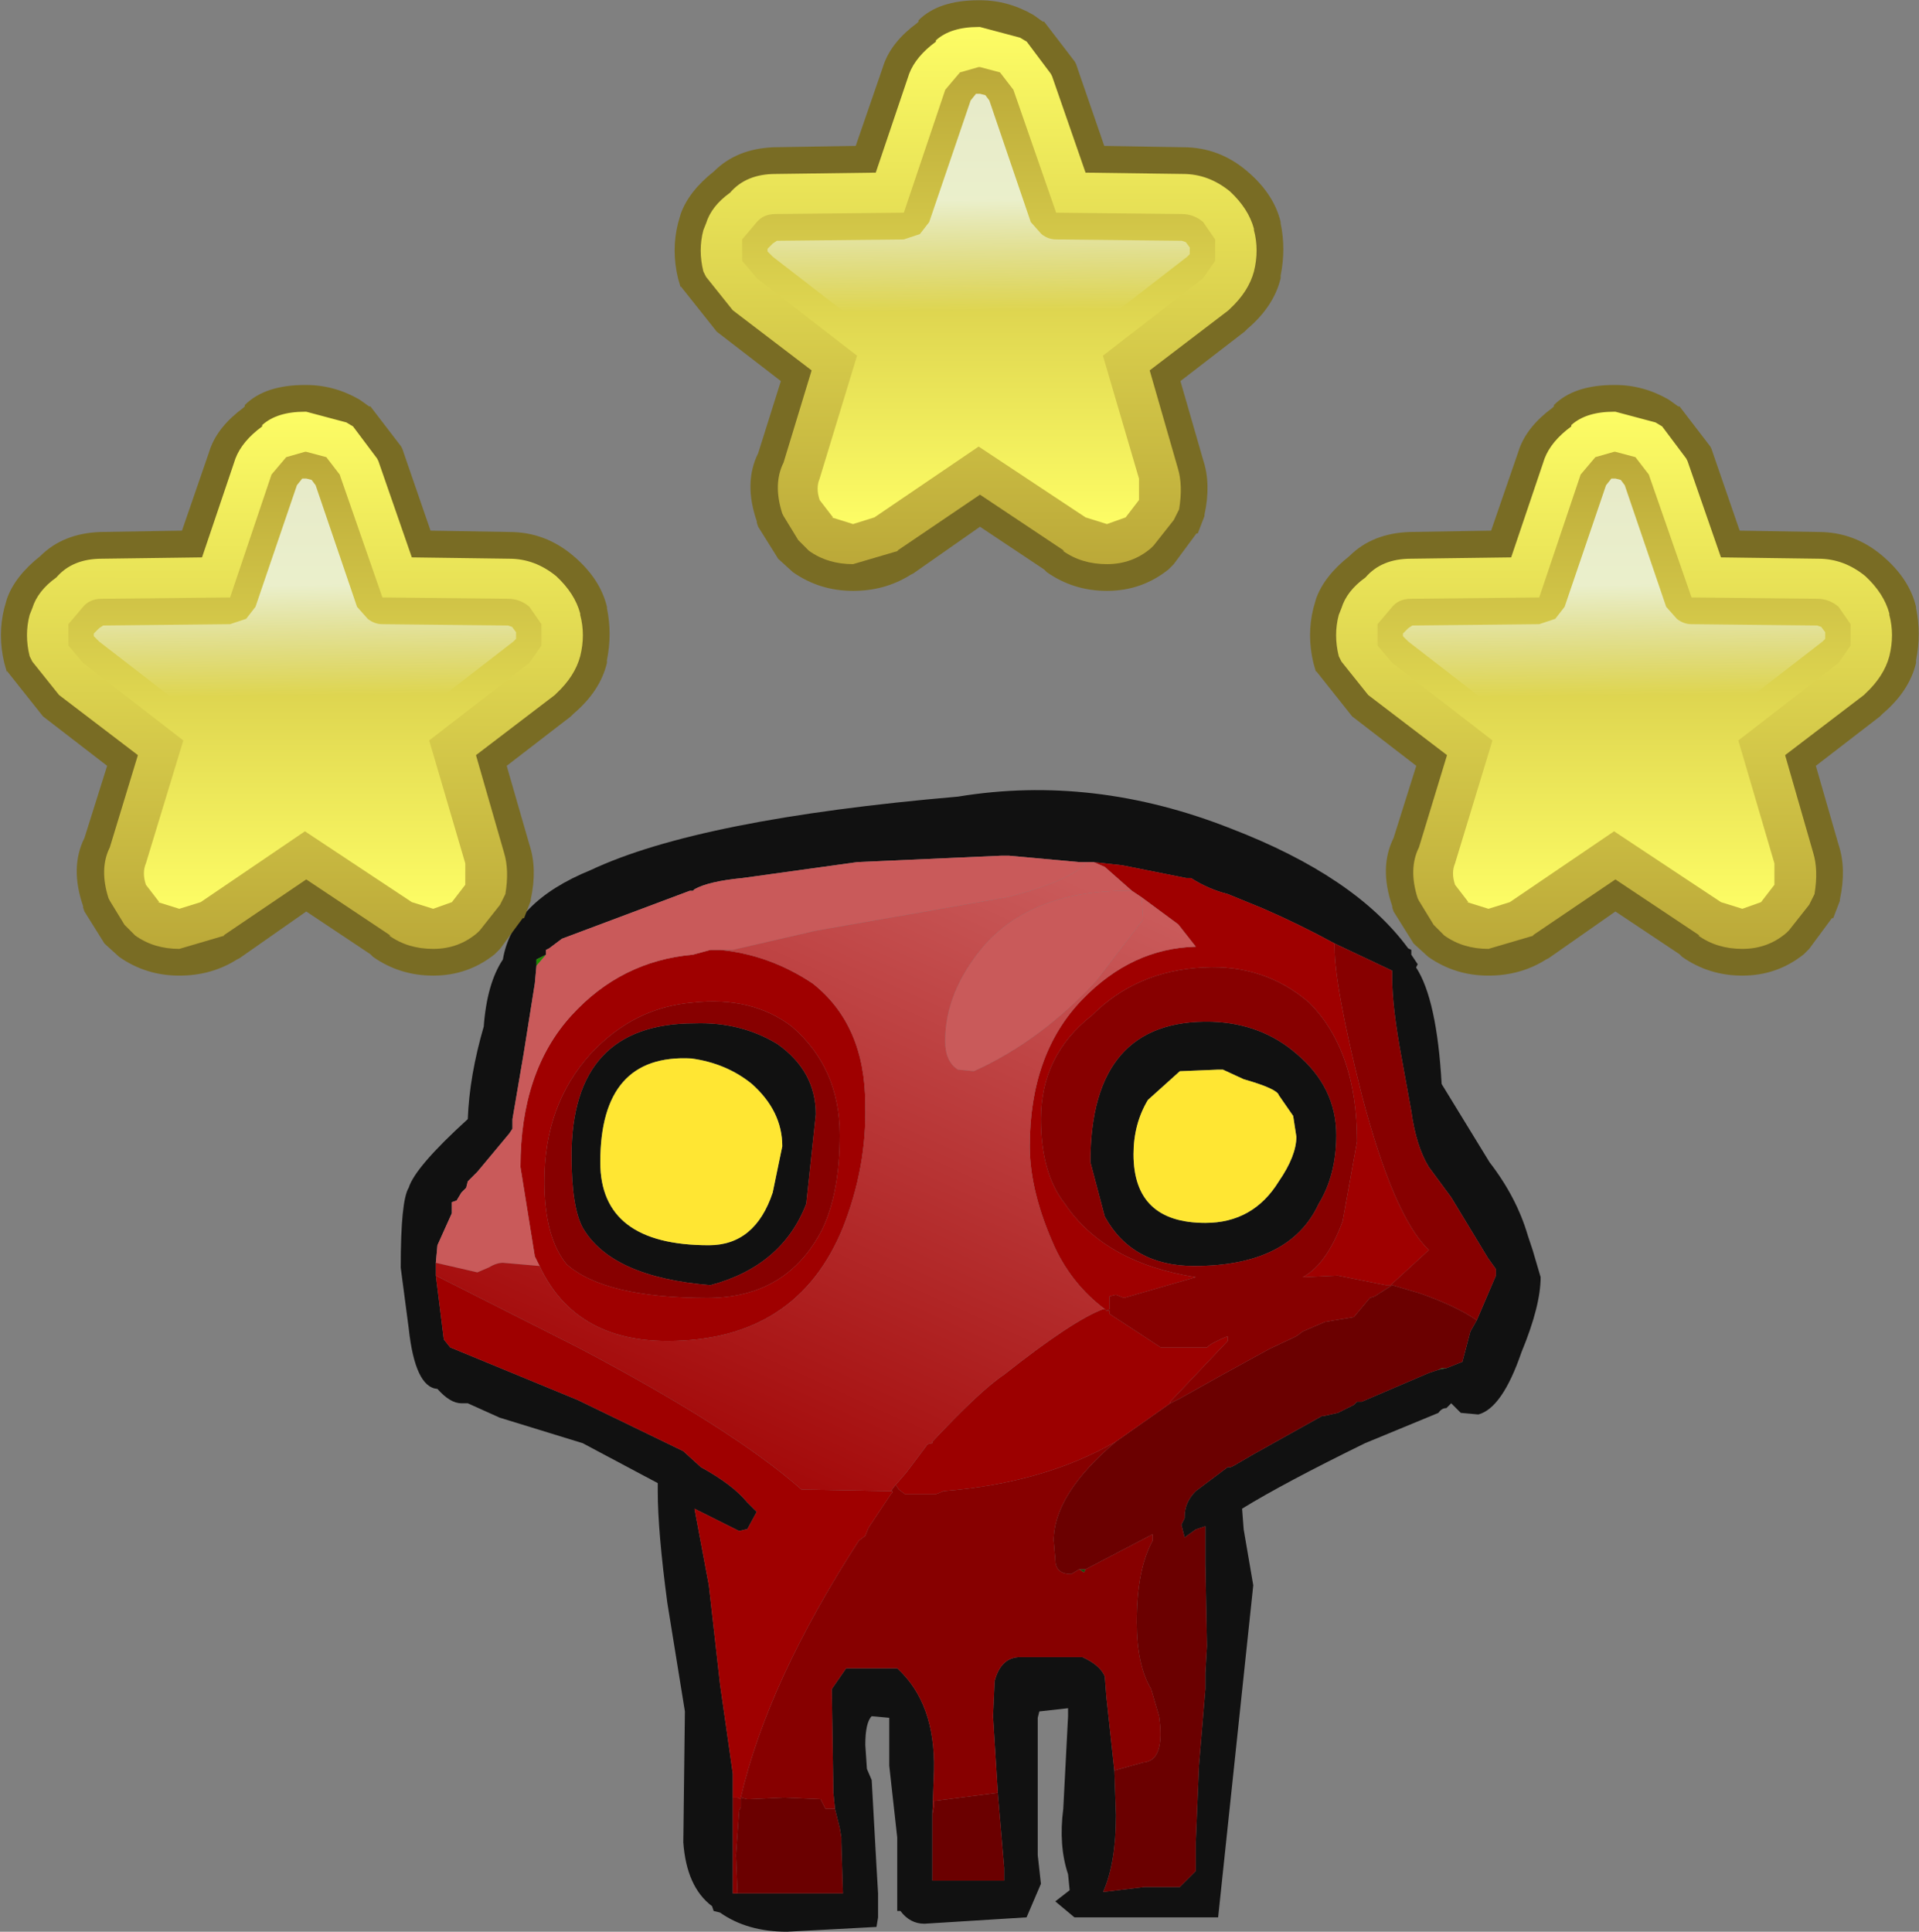 <?xml version="1.0" encoding="UTF-8" standalone="no"?>
<svg xmlns:ffdec="https://www.free-decompiler.com/flash" xmlns:xlink="http://www.w3.org/1999/xlink" ffdec:objectType="frame" height="60.5px" width="60.1px" xmlns="http://www.w3.org/2000/svg">
  <rect width="100%" height="100%" fill="#808080" stroke="none"/>
  <g transform="matrix(1.0, 0.0, 0.0, 1.0, 11.7, 11.1)">
    <use ffdec:characterId="227" height="35.75" transform="matrix(1.0, 0.0, 0.0, 1.0, 0.85, 13.65)" width="35.7" xlink:href="#shape0"/>
    <use ffdec:characterId="45" height="22.1" transform="matrix(0.837, 0.0, 0.0, 0.837, -11.692, 0.958)" width="22.8" xlink:href="#sprite0"/>
    <use ffdec:characterId="45" height="22.1" transform="matrix(0.837, 0.0, 0.0, 0.837, 29.308, 0.958)" width="22.8" xlink:href="#sprite0"/>
    <use ffdec:characterId="45" height="22.1" transform="matrix(0.837, 0.0, 0.0, 0.837, 9.408, -11.092)" width="22.8" xlink:href="#sprite0"/>
  </g>
  <defs>
    <g id="shape0" transform="matrix(1.0, 0.0, 0.0, 1.0, -0.85, -13.65)">
      <path d="M30.1 18.45 Q29.0 17.85 27.85 17.35 L26.75 16.9 Q26.15 16.75 25.6 16.4 L25.45 16.4 23.45 16.0 22.55 15.9 22.35 15.9 22.1 15.9 19.9 15.7 19.8 15.7 19.65 15.7 15.15 15.9 11.55 16.4 Q10.5 16.5 10.05 16.75 L10.0 16.8 9.9 16.8 5.9 18.3 5.5 18.6 5.4 18.65 5.4 18.8 5.1 18.95 5.1 19.15 5.05 19.7 4.7 21.9 4.35 23.95 4.35 24.25 4.25 24.4 3.25 25.6 2.95 25.9 2.9 26.1 2.75 26.25 2.6 26.5 2.45 26.55 2.45 26.85 2.45 26.9 2.0 27.9 1.95 28.45 1.95 28.6 1.95 28.85 2.2 30.85 2.4 31.1 6.4 32.75 9.7 34.35 10.25 34.85 Q11.25 35.4 11.7 35.95 L11.75 36.0 12.0 36.25 11.7 36.8 11.65 36.8 11.45 36.85 11.05 36.65 10.05 36.15 10.5 38.55 10.85 41.65 11.25 44.45 11.25 45.2 11.25 46.25 11.25 46.45 11.25 47.8 11.25 48.2 11.4 48.2 14.7 48.2 14.65 46.6 14.65 46.45 14.6 46.15 14.45 45.55 14.4 45.05 14.35 41.8 14.8 41.15 16.4 41.15 Q17.6 42.25 17.55 44.35 L17.5 45.75 17.5 47.25 17.5 47.8 19.75 47.8 19.75 47.4 19.55 45.05 19.4 42.65 19.45 41.55 Q19.65 40.8 20.25 40.8 L22.2 40.8 Q22.75 41.05 22.9 41.4 L22.95 42.05 23.2 44.35 23.25 45.75 Q23.25 47.25 22.85 48.15 L22.9 48.15 24.15 48.0 24.35 48.0 24.4 48.0 25.25 48.0 25.75 47.5 25.75 46.6 25.85 44.2 26.05 41.8 26.05 41.3 26.1 40.45 26.05 37.85 26.05 36.7 25.75 36.8 25.4 37.05 25.3 36.65 25.4 36.45 25.4 36.4 Q25.4 35.95 25.75 35.6 L26.75 34.85 26.85 34.85 26.95 34.8 27.55 34.45 29.7 33.25 29.75 33.25 30.2 33.15 30.7 32.9 30.8 32.8 30.95 32.8 33.05 31.9 33.35 31.8 33.6 31.75 34.1 31.55 34.35 30.6 34.55 30.25 35.15 28.85 35.15 28.65 34.9 28.3 33.75 26.4 33.05 25.45 Q32.65 24.8 32.5 23.7 L32.2 22.05 Q31.9 20.45 31.9 19.5 L31.9 19.3 30.1 18.45 M24.25 23.35 Q23.8 24.1 23.8 25.05 23.8 27.2 26.05 27.2 27.55 27.2 28.35 25.9 28.9 25.1 28.9 24.5 L28.8 23.85 28.35 23.2 Q28.3 23.0 27.25 22.7 L26.6 22.4 26.45 22.4 25.25 22.45 24.25 23.35 M28.9 21.9 Q30.15 22.95 30.15 24.45 30.15 25.7 29.6 26.6 28.7 28.55 25.7 28.55 23.75 28.55 22.9 27.0 L22.45 25.3 Q22.45 20.8 26.25 20.9 27.8 20.95 28.9 21.9 M33.45 22.85 L34.95 25.3 Q35.8 26.4 36.15 27.6 L36.3 28.05 36.55 28.9 Q36.55 29.8 35.95 31.25 35.35 33.0 34.6 33.2 L34.05 33.15 33.75 32.85 33.6 33.0 Q33.45 33.0 33.35 33.15 L31.05 34.1 Q28.5 35.35 27.2 36.15 L27.25 36.8 27.55 38.55 26.45 48.95 21.95 48.95 21.35 48.45 21.8 48.1 21.75 47.6 Q21.45 46.7 21.6 45.55 L21.75 42.65 21.75 42.4 20.85 42.5 20.8 42.7 20.8 45.3 20.8 47.0 20.9 47.9 20.45 48.95 17.25 49.15 Q16.8 49.15 16.5 48.75 L16.4 48.75 16.4 46.45 16.15 44.2 16.15 42.7 15.6 42.65 Q15.4 42.85 15.4 43.55 L15.45 44.3 15.6 44.65 15.75 47.35 15.8 48.2 15.8 48.6 15.8 48.95 15.75 49.25 12.95 49.4 Q11.7 49.4 10.85 48.8 L10.65 48.75 10.6 48.6 Q9.8 48.0 9.7 46.6 L9.75 42.5 9.2 39.1 Q8.9 36.85 8.9 35.6 L8.9 35.35 6.55 34.1 3.95 33.3 2.95 32.85 2.75 32.85 Q2.4 32.85 2.0 32.4 1.3 32.35 1.1 30.5 L0.85 28.6 Q0.85 26.5 1.1 26.1 1.3 25.45 2.95 23.95 3.0 22.6 3.45 21.05 3.55 19.7 4.05 18.95 4.35 17.15 6.8 16.15 10.2 14.55 18.3 13.85 22.55 13.15 26.85 14.85 30.75 16.35 32.4 18.6 L32.5 18.65 32.5 18.8 32.7 19.1 32.65 19.2 Q33.3 20.2 33.45 22.85 M13.85 23.8 L13.55 26.6 Q12.8 28.55 10.55 29.15 7.45 28.9 6.55 27.35 6.2 26.7 6.2 25.1 6.2 20.95 10.05 20.95 11.5 20.9 12.65 21.6 13.85 22.45 13.85 23.8 M9.95 22.05 Q7.1 21.9 7.1 25.3 7.1 27.9 10.5 27.9 11.95 27.9 12.5 26.25 L12.8 24.8 Q12.8 23.7 11.85 22.85 11.05 22.2 9.95 22.05" fill="#111111" fill-rule="evenodd" stroke="none"/>
      <path d="M33.6 31.75 L33.35 31.8 33.45 31.75 33.6 31.75 M22.1 38.05 L22.2 38.05 22.3 38.05 22.25 38.15 22.1 38.05" fill="#1b4d0c" fill-rule="evenodd" stroke="none"/>
      <path d="M5.1 19.15 L5.1 18.95 5.4 18.8 5.1 19.15" fill="#208700" fill-rule="evenodd" stroke="none"/>
      <path d="M34.55 30.25 L34.35 30.6 34.1 31.55 33.6 31.75 33.45 31.75 33.35 31.8 33.05 31.9 30.95 32.8 30.8 32.8 30.7 32.9 30.2 33.15 29.75 33.25 29.7 33.25 27.55 34.45 26.95 34.8 26.85 34.85 26.75 34.85 25.75 35.6 Q25.4 35.95 25.4 36.4 L25.4 36.45 25.3 36.65 25.4 37.05 25.75 36.8 26.05 36.7 26.05 37.85 26.1 40.45 26.05 41.3 26.05 41.8 25.85 44.2 25.75 46.6 25.75 47.5 25.25 48.0 24.4 48.0 24.35 48.0 24.15 48.0 22.9 48.15 22.85 48.15 Q23.25 47.25 23.25 45.75 L23.2 44.35 24.1 44.1 Q24.8 44.05 24.6 42.65 L24.35 41.8 Q23.9 41.05 23.9 39.7 23.9 38.05 24.4 37.15 L24.4 36.95 22.3 38.05 22.2 38.05 22.1 38.05 21.85 38.2 Q21.35 38.2 21.35 37.75 L21.3 37.15 Q21.3 35.7 23.25 34.05 L24.95 32.85 25.25 32.7 Q26.4 32.05 28.05 31.15 L28.9 30.75 29.1 30.6 29.8 30.3 30.7 30.15 31.2 29.55 31.35 29.5 31.9 29.15 32.75 29.4 Q33.9 29.8 34.55 30.25 M19.55 45.05 L19.75 47.4 19.75 47.8 17.5 47.8 17.5 47.25 17.5 45.75 17.55 45.45 17.55 45.3 17.6 45.3 19.55 45.05 M14.45 45.55 L14.6 46.15 14.65 46.45 14.65 46.6 14.7 48.2 11.4 48.2 11.35 47.0 11.45 45.6 11.5 45.5 11.5 45.25 11.5 45.2 11.7 45.25 11.75 45.25 12.85 45.2 14.0 45.25 14.15 45.55 14.45 45.55" fill="#6b0000" fill-rule="evenodd" stroke="none"/>
      <path d="M22.95 29.95 L23.05 29.9 23.05 29.5 23.25 29.45 23.5 29.55 25.75 28.9 Q22.9 28.45 21.65 26.6 20.9 25.65 20.9 23.95 20.9 21.95 22.5 20.7 23.9 19.3 26.0 19.2 27.9 19.1 29.3 20.3 30.8 21.8 30.8 24.65 L30.35 27.15 Q29.85 28.5 29.1 28.9 L30.2 28.85 31.7 29.15 31.85 29.15 33.05 28.05 Q31.95 27.0 30.95 23.2 30.1 19.8 30.1 18.6 L30.1 18.45 31.9 19.3 31.9 19.5 Q31.9 20.45 32.2 22.05 L32.5 23.7 Q32.65 24.8 33.05 25.45 L33.75 26.4 34.9 28.3 35.15 28.65 35.15 28.85 34.55 30.25 Q33.9 29.8 32.75 29.4 L31.9 29.15 31.35 29.5 31.2 29.55 30.7 30.15 29.8 30.3 29.1 30.6 28.9 30.75 28.05 31.15 Q26.4 32.05 25.25 32.7 L24.95 32.85 24.95 32.8 26.75 30.9 26.75 30.75 Q26.25 30.95 26.1 31.1 L24.65 31.1 23.05 30.05 23.05 29.95 22.95 29.95 M23.2 44.35 L22.95 42.05 22.9 41.4 Q22.75 41.05 22.2 40.8 L20.25 40.8 Q19.65 40.8 19.45 41.55 L19.4 42.65 19.55 45.05 17.6 45.3 17.55 45.3 17.55 45.45 17.5 45.75 17.55 44.35 Q17.6 42.25 16.4 41.15 L14.8 41.15 14.35 41.8 14.4 45.05 14.45 45.55 14.15 45.55 14.0 45.25 12.85 45.2 11.75 45.25 11.7 45.25 11.5 45.2 Q12.35 41.55 15.2 37.15 L15.4 37.0 15.5 36.75 16.2 35.7 16.25 35.65 16.25 35.6 16.2 35.6 16.35 35.4 16.45 35.55 16.65 35.7 17.6 35.7 17.85 35.6 Q21.0 35.35 23.25 34.05 21.3 35.7 21.3 37.15 L21.35 37.75 Q21.35 38.2 21.85 38.2 L22.1 38.05 22.25 38.15 22.3 38.05 24.4 36.95 24.4 37.15 Q23.9 38.05 23.9 39.7 23.9 41.05 24.35 41.8 L24.6 42.65 Q24.8 44.05 24.1 44.1 L23.2 44.35 M11.4 48.2 L11.25 48.2 11.25 47.8 11.25 46.45 11.25 46.25 11.25 45.2 11.4 45.2 11.5 45.25 11.5 45.5 11.45 45.6 11.35 47.0 11.4 48.2 M28.9 21.9 Q27.8 20.95 26.25 20.9 22.45 20.8 22.45 25.3 L22.9 27.0 Q23.75 28.55 25.7 28.55 28.7 28.55 29.6 26.6 30.15 25.7 30.15 24.45 30.15 22.95 28.9 21.9 M10.0 20.3 Q11.85 20.1 13.1 21.05 14.6 22.35 14.6 24.45 14.6 26.25 14.05 27.4 12.95 29.55 10.45 29.55 7.25 29.55 6.05 28.5 5.35 27.65 5.35 25.9 5.35 23.5 6.8 21.9 8.15 20.45 10.0 20.3 M13.85 23.8 Q13.85 22.45 12.65 21.6 11.5 20.9 10.05 20.95 6.2 20.95 6.2 25.1 6.2 26.7 6.55 27.35 7.45 28.9 10.55 29.15 12.8 28.55 13.55 26.6 L13.85 23.8" fill="#870000" fill-rule="evenodd" stroke="none"/>
      <path d="M22.55 15.9 L23.45 16.0 25.45 16.4 25.6 16.4 Q26.15 16.75 26.75 16.9 L27.85 17.35 Q29.0 17.85 30.1 18.45 L30.1 18.6 Q30.1 19.8 30.95 23.2 31.95 27.0 33.05 28.05 L31.85 29.15 31.7 29.15 30.2 28.85 29.1 28.9 Q29.85 28.5 30.35 27.15 L30.8 24.65 Q30.8 21.8 29.3 20.3 27.9 19.1 26.0 19.2 23.9 19.3 22.5 20.7 20.9 21.95 20.9 23.95 20.9 25.65 21.65 26.6 22.9 28.45 25.75 28.9 L23.5 29.55 23.25 29.45 23.05 29.5 23.05 29.9 22.95 29.95 22.9 29.9 Q21.9 29.15 21.35 28.0 20.55 26.25 20.55 24.8 20.55 21.9 22.2 20.2 23.75 18.6 25.75 18.55 L25.2 17.85 24.05 17.0 23.75 16.8 22.9 16.05 22.55 15.9 M11.25 45.2 L11.25 44.45 10.85 41.65 10.5 38.55 10.05 36.15 11.05 36.65 11.45 36.85 11.65 36.8 11.7 36.8 12.0 36.25 11.75 36.0 11.7 35.95 Q11.25 35.4 10.25 34.85 L9.7 34.35 6.4 32.75 2.4 31.1 2.2 30.85 1.95 28.85 6.4 31.1 Q11.25 33.65 13.4 35.55 L16.15 35.6 16.2 35.6 16.25 35.6 16.25 35.65 16.2 35.7 15.5 36.75 15.4 37.0 15.2 37.15 Q12.35 41.55 11.5 45.2 L11.5 45.25 11.4 45.2 11.25 45.2 M10.0 20.3 Q8.15 20.45 6.8 21.9 5.35 23.5 5.35 25.9 5.35 27.65 6.05 28.5 7.25 29.55 10.45 29.55 12.95 29.55 14.05 27.4 14.6 26.25 14.6 24.45 14.6 22.35 13.1 21.05 11.85 20.1 10.0 20.3 M5.2 28.55 L5.05 28.25 4.6 25.45 Q4.6 22.45 6.2 20.7 7.75 19.0 10.0 18.8 L10.55 18.65 10.85 18.65 Q12.4 18.8 13.75 19.7 15.4 21.0 15.4 23.5 15.45 25.45 14.7 27.35 13.25 30.9 9.2 30.9 6.3 30.9 5.2 28.55" fill="#9f0000" fill-rule="evenodd" stroke="none"/>
      <path d="M22.9 29.9 L22.95 29.95 23.05 29.95 23.05 30.05 24.65 31.1 26.1 31.1 Q26.25 30.95 26.75 30.75 L26.75 30.9 24.95 32.8 24.95 32.85 23.25 34.05 Q21.0 35.35 17.85 35.6 L17.6 35.7 16.65 35.7 16.45 35.55 16.35 35.4 16.4 35.35 16.7 35.0 17.3 34.2 Q17.35 34.1 17.5 34.1 L17.5 34.05 Q19.0 32.45 19.75 31.95 21.9 30.25 22.85 29.9 L22.9 29.9" fill="#9c0000" fill-rule="evenodd" stroke="none"/>
      <path d="M24.25 23.35 L25.25 22.45 26.45 22.4 26.6 22.4 27.25 22.7 Q28.3 23.0 28.35 23.2 L28.8 23.85 28.9 24.5 Q28.9 25.1 28.35 25.9 27.55 27.2 26.05 27.2 23.8 27.2 23.8 25.05 23.8 24.1 24.25 23.35 M9.95 22.05 Q11.05 22.2 11.85 22.85 12.8 23.7 12.8 24.8 L12.5 26.25 Q11.95 27.9 10.5 27.9 7.1 27.9 7.1 25.3 7.1 21.9 9.95 22.05" fill="#ffe633" fill-rule="evenodd" stroke="none"/>
      <path d="M23.75 16.8 L24.05 17.0 24.1 17.7 22.65 19.6 Q20.9 21.5 18.8 22.45 L18.3 22.4 Q17.9 22.15 17.9 21.5 17.9 20.0 19.05 18.6 20.6 16.75 23.75 16.8 M1.95 28.45 L2.0 27.9 2.45 26.9 2.45 26.85 2.45 26.55 2.6 26.5 2.75 26.25 2.9 26.1 2.95 25.9 3.25 25.6 4.25 24.4 4.35 24.25 4.35 23.95 4.7 21.9 5.05 19.7 5.1 19.15 5.4 18.8 5.4 18.65 5.5 18.6 5.9 18.3 9.9 16.8 10.0 16.8 10.05 16.75 Q10.5 16.5 11.55 16.4 L15.15 15.9 19.65 15.7 19.8 15.7 19.9 15.7 22.1 15.9 22.35 15.9 Q21.8 16.5 19.85 17.0 L13.85 18.05 11.25 18.65 10.85 18.65 10.55 18.65 10.0 18.8 Q7.75 19.0 6.2 20.7 4.6 22.45 4.6 25.45 L5.05 28.25 5.2 28.55 4.05 28.45 Q3.85 28.45 3.6 28.6 L3.25 28.75 1.95 28.45" fill="#c95a5a" fill-rule="evenodd" stroke="none"/>
      <path d="M22.55 15.9 L22.9 16.05 23.75 16.8 Q20.6 16.75 19.05 18.6 17.9 20.0 17.9 21.5 17.9 22.15 18.3 22.4 L18.8 22.45 Q20.9 21.5 22.65 19.6 L24.1 17.7 24.05 17.0 25.2 17.85 25.75 18.55 Q23.75 18.6 22.2 20.2 20.55 21.9 20.55 24.8 20.55 26.25 21.35 28.0 21.9 29.15 22.9 29.9 L22.85 29.9 Q21.9 30.25 19.75 31.95 19.0 32.45 17.5 34.05 L17.5 34.1 Q17.35 34.1 17.3 34.2 L16.7 35.0 16.4 35.35 16.35 35.4 16.2 35.6 16.15 35.6 13.4 35.55 Q11.25 33.65 6.4 31.1 L1.95 28.85 1.95 28.6 1.95 28.45 3.25 28.75 3.6 28.6 Q3.85 28.45 4.05 28.45 L5.2 28.55 Q6.3 30.9 9.2 30.9 13.25 30.9 14.7 27.35 15.45 25.45 15.4 23.5 15.4 21.0 13.75 19.7 12.4 18.8 10.85 18.65 L11.25 18.65 13.85 18.05 19.85 17.0 Q21.8 16.5 22.35 15.9 L22.55 15.9" fill="url(#gradient0)" fill-rule="evenodd" stroke="none"/>
    </g>
    <linearGradient gradientTransform="matrix(0.006, -0.013, 0.011, 0.005, 13.85, 25.7)" gradientUnits="userSpaceOnUse" id="gradient0" spreadMethod="pad" x1="-819.2" x2="819.2">
      <stop offset="0.0" stop-color="#9f0000"/>
      <stop offset="1.0" stop-color="#c95a5a"/>
    </linearGradient>
    <g id="sprite0" transform="matrix(1.0, 0.0, 0.0, 1.0, 2.5, 2.5)">
      <use ffdec:characterId="44" height="22.1" transform="matrix(1.0, 0.0, 0.0, 1.0, -2.5, -2.5)" width="22.8" xlink:href="#shape1"/>
    </g>
    <g id="shape1" transform="matrix(1.0, 0.0, 0.0, 1.0, 2.5, 2.5)">
      <path d="M5.35 -0.1 Q5.65 -0.95 6.6 -1.65 L6.65 -1.7 6.65 -1.75 Q7.4 -2.5 8.9 -2.5 L8.95 -2.5 Q10.0 -2.5 10.95 -1.95 L11.3 -1.7 11.35 -1.7 12.5 -0.2 12.55 -0.1 12.6 0.05 13.6 2.95 16.55 3.0 Q17.9 3.0 18.95 3.9 19.95 4.75 20.2 5.8 L20.2 5.85 Q20.4 6.8 20.2 7.8 L20.2 7.9 Q19.95 8.95 18.95 9.8 L18.85 9.9 16.45 11.75 17.3 14.7 Q17.6 15.6 17.35 16.75 L17.35 16.8 17.1 17.45 17.05 17.45 16.2 18.6 16.15 18.65 16.05 18.75 16.0 18.8 Q15.0 19.6 13.7 19.6 12.45 19.6 11.45 18.9 L11.35 18.8 8.95 17.2 6.45 18.95 6.35 19.0 Q5.4 19.6 4.2 19.6 2.95 19.6 1.95 18.9 L1.4 18.4 0.65 17.2 0.6 17.05 0.6 17.0 Q0.1 15.55 0.65 14.45 L1.5 11.75 -0.9 9.9 -2.25 8.2 -2.25 8.25 -2.35 7.9 Q-2.6 6.85 -2.35 5.85 L-2.25 5.5 Q-1.95 4.65 -1.0 3.9 -0.15 3.05 1.25 3.0 L4.3 2.95 5.3 0.05 5.35 -0.1" fill="#796c24" fill-rule="evenodd" stroke="none"/>
      <path d="M7.3 -1.0 Q7.85 -1.5 8.9 -1.5 L8.95 -1.5 10.45 -1.1 10.7 -0.95 11.6 0.25 11.65 0.35 12.9 3.95 16.55 4.0 Q17.5 4.0 18.3 4.65 19.0 5.3 19.2 6.05 L19.2 6.1 Q19.4 6.85 19.2 7.65 19.0 8.4 18.3 9.05 L18.25 9.1 15.3 11.35 16.35 15.0 Q16.55 15.65 16.4 16.55 L16.2 16.95 15.45 17.9 15.35 18.0 Q14.65 18.6 13.7 18.6 12.75 18.6 12.05 18.1 L12.1 18.1 8.95 16.0 5.85 18.1 5.9 18.1 4.2 18.6 Q3.25 18.6 2.55 18.1 L2.15 17.7 1.6 16.8 1.55 16.7 Q1.2 15.6 1.6 14.8 L2.65 11.35 -0.3 9.1 -1.3 7.85 -1.4 7.65 Q-1.6 6.85 -1.4 6.1 L-1.3 5.85 Q-1.1 5.2 -0.4 4.7 0.2 4.0 1.3 4.0 L5.05 3.95 6.25 0.4 6.3 0.25 Q6.55 -0.4 7.3 -0.95 L7.3 -1.0" fill="url(#gradient1)" fill-rule="evenodd" stroke="none"/>
      <path d="M17.3 5.8 L17.75 6.45 17.75 7.25 17.3 7.9 13.55 10.8 14.9 15.4 14.9 16.2 14.4 16.85 13.7 17.1 12.9 16.85 8.9 14.2 5.0 16.85 4.2 17.1 3.4 16.85 3.45 16.85 2.95 16.2 Q2.8 15.75 2.95 15.4 L4.35 10.8 0.6 7.9 0.05 7.25 0.05 6.45 0.6 5.8 Q0.85 5.5 1.3 5.5 L6.1 5.45 7.65 0.85 8.2 0.2 8.9 0.0 8.95 0.0 9.7 0.2 10.2 0.85 11.8 5.45 16.5 5.5 Q16.95 5.5 17.3 5.8" fill="url(#gradient2)" fill-rule="evenodd" stroke="none"/>
      <path d="M11.8 6.45 L16.5 6.5 16.65 6.55 16.8 6.75 16.8 6.7 16.8 7.0 16.7 7.1 14.05 9.15 3.85 9.15 1.2 7.1 1.0 6.9 1.0 6.85 1.0 6.8 1.2 6.6 1.35 6.5 6.1 6.45 6.7 6.25 7.05 5.8 8.6 1.25 8.8 1.0 8.85 1.0 8.9 1.0 8.95 1.0 9.15 1.05 9.3 1.25 10.85 5.8 11.25 6.25 Q11.5 6.45 11.8 6.45" fill="url(#gradient3)" fill-rule="evenodd" stroke="none"/>
    </g>
    <linearGradient gradientTransform="matrix(0.0, 0.013, -1.0, -9.0E-4, 17.55, 8.55)" gradientUnits="userSpaceOnUse" id="gradient1" spreadMethod="pad" x1="-819.2" x2="819.2">
      <stop offset="0.0" stop-color="#ffff66"/>
      <stop offset="1.0" stop-color="#b9a637"/>
    </linearGradient>
    <linearGradient gradientTransform="matrix(0.0, -0.011, 0.01, 0.0, 8.9, 8.55)" gradientUnits="userSpaceOnUse" id="gradient2" spreadMethod="pad" x1="-819.2" x2="819.2">
      <stop offset="0.0" stop-color="#ffff66"/>
      <stop offset="1.0" stop-color="#b9a637"/>
    </linearGradient>
    <linearGradient gradientTransform="matrix(0.0, 0.004, -0.01, 1.0E-4, 8.55, 8.25)" gradientUnits="userSpaceOnUse" id="gradient3" spreadMethod="pad" x1="-819.2" x2="819.2">
      <stop offset="0.0" stop-color="#f4fff8" stop-opacity="0.749"/>
      <stop offset="0.635" stop-color="#f4fff8" stop-opacity="0.0"/>
    </linearGradient>
  </defs>
</svg>
